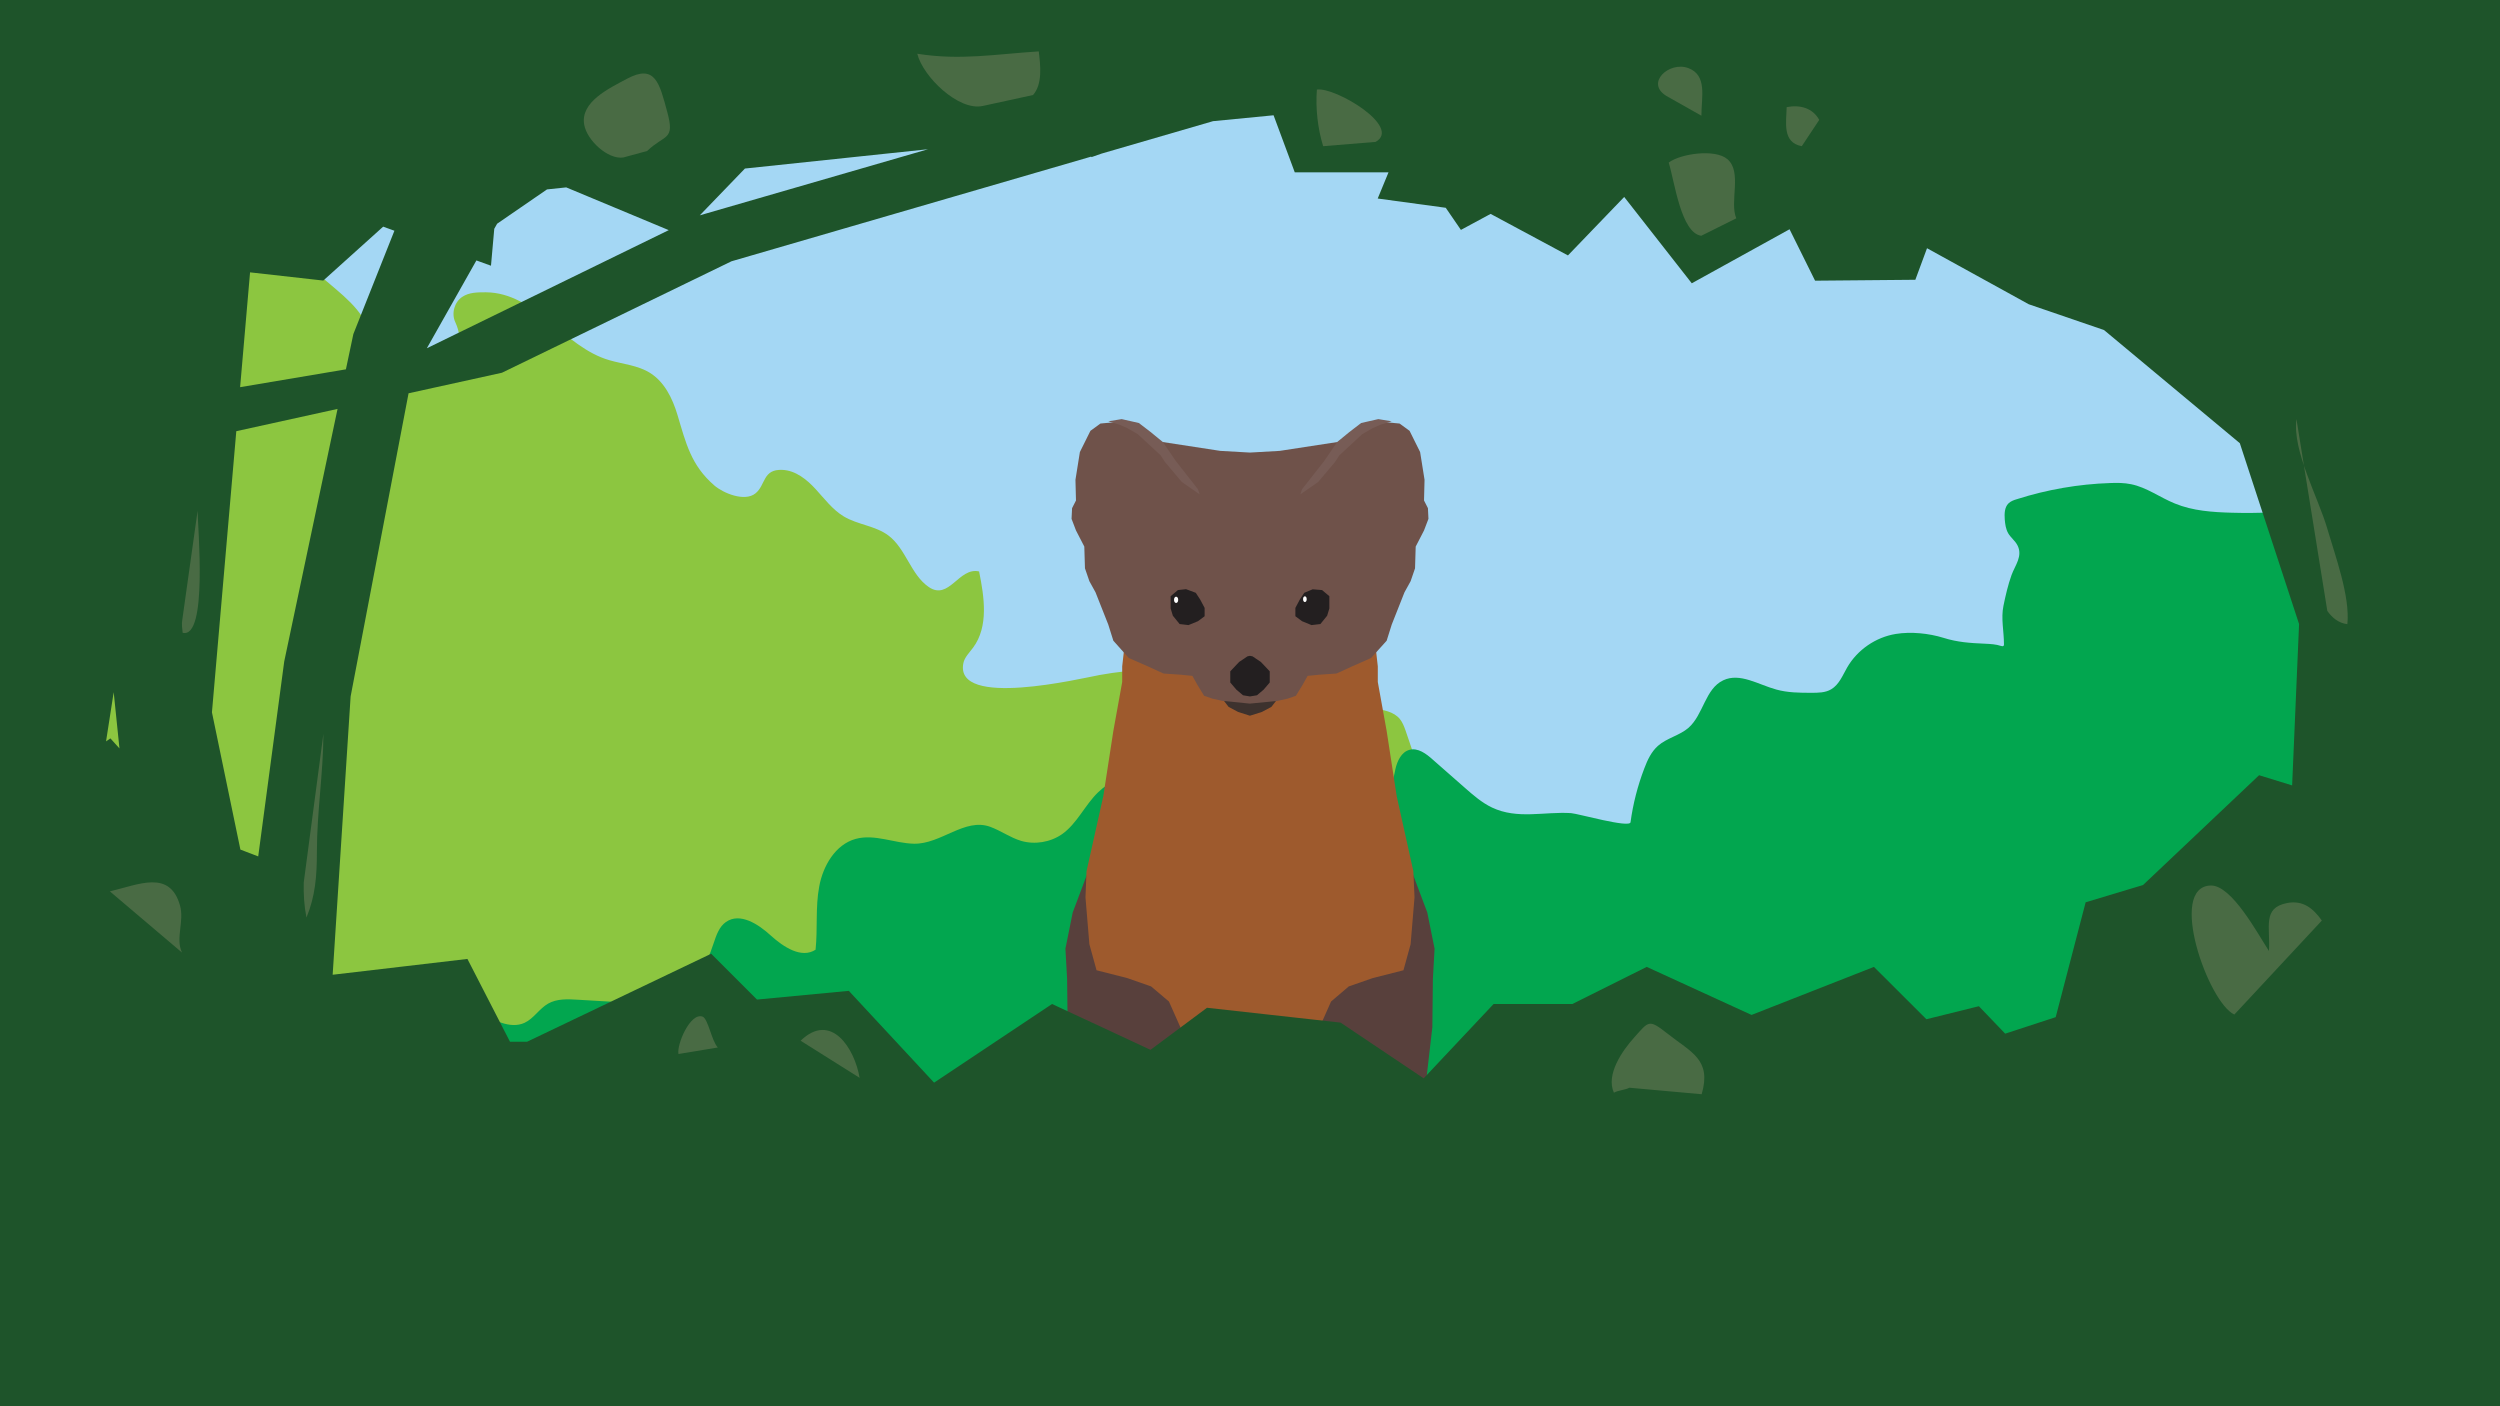 <?xml version="1.0" encoding="utf-8"?>
<!-- Generator: Adobe Illustrator 19.0.0, SVG Export Plug-In . SVG Version: 6.00 Build 0)  -->
<svg version="1.1" id="Layer_1" xmlns="http://www.w3.org/2000/svg" xmlns:xlink="http://www.w3.org/1999/xlink" x="0px" y="0px"
	 viewBox="0 0 1920 1080" enable-background="new 0 0 1920 1080" xml:space="preserve">
<rect x="0" y="0" width="1920" height="1080" fill="#808080" stroke="none"/>
<g id="bottom_x5F_forest_flip">
	<rect id="XMLID_455_" x="35.646" y="43.071" fill="#A4D7F4" width="1806.4" height="976.5"/>
	<path id="XMLID_454_" fill="#8CC640" d="M1084.146,797.871c22.4-36.7,24.7-82.2,20.4-124.9c-3.8-38.1-12.2-75.9-25.1-112
		c-1.1-3.1-2.3-6.2-4.3-8.7c-4.7-5.8-12.9-7.2-20.4-8.1c-32.8-3.7-65.9-4.8-98.8-3c-3.3-14.3-11.6-27.3-23.2-36.3
		c-2.4-1.8-5.2-3.5-8.1-3.2c-4.6,0.6-7.1,5.7-7.4,10.3c-0.3,4.6,0.8,9.3-0.3,13.7c-6.8-10.4-21.2-11.9-33.6-11.5
		c-13,0.5-25.9,1.9-38.7,4.2c-14.2,2.6-111.7,26-104.8-9c0.9-4.6,4.7-8.2,7.5-12c12-16.2,8.6-38.7,4.6-58.5
		c-15.5-3.6-23,22.6-38.6,12c-13.9-9.5-17.5-29.3-30.9-39.5c-10-7.6-23.7-8.3-34.5-14.8c-8.6-5.2-14.8-13.6-21.6-21
		s-15.4-14.3-25.5-14.7c-15.2-0.7-12.7,11.6-20.6,18c-8.3,6.8-24.9-0.2-31.6-6c-18-15.6-21.8-32.4-28.4-54.4
		c-3.8-12.6-10-25.3-21.2-32.2c-9.2-5.7-20.5-6.6-30.9-9.6c-35.6-10.2-56.4-51.8-95-52.2c-6.3,0-12.9,0-18.1,3.5
		c-6.1,4-8.5,12.8-5.4,19.4c14.4,31.1-27.5,30.8-49.1,28.6c-3-0.3-6.2-0.8-8.7-2.5c-5.3-3.6-6-11-7.7-17.2
		c-5.1-18.6-22.3-30.6-36.9-43.3c-8.8-7.6-20.9-19.6-22.7-31.7c-1.3-8.5,5.1-17.3-6.3-21.5c-13-4.8-27.9-11.3-39.3-2
		c-9.1,7.4-19.5,16.6-28,25.3c-18.7,19-32.3,42.7-42.1,67.3c-15.7,39.4-22.5,81.7-33.3,122.8c-9.7,37.2-22.7,73.5-30.7,111.1
		c-19.8,92.5-7.9,192,37.2,275.2s124.3,148.3,215.9,171.7c96.4,24.6,197.7,3.7,297.2,1.3c48.4-1.2,96.9,1.2,145.2-3.7
		c47.8-4.8,94.7-14.9,141.4-25.5c42.9-9.7,84.5-19.7,124.1-39.5C1036.746,848.271,1066.146,827.471,1084.146,797.871z"/>
	<path id="XMLID_171_" fill="#02A64F" d="M309.346,771.371c-12,1.1-37.4,5.9-36.2,21.9c2.4,31.3,20.4,59.5,42.6,81.6
		c20.4,20.3,47.9,33.6,67.1,54.7c18,19.7,38.3,23.2,64.7,26.9c345.2,48.8,698.3,41.5,1041.2-21.7c37.7-6.9,75.7-14.7,110.2-31.2
		c67.6-32.3,116.3-96.2,144.7-165.6s120.373-88.688,128.873-163.188c4.1-35.9-73.673-127.912-75.773-163.912
		c-0.3-4.6-0.8-9.5-3.9-12.8c-3.5-3.7-9.1-4.3-14.1-4.5c-21.5-0.9-43.1,0.9-64.6,0.2c-14.9-0.4-30.1-1.4-43.9-7.1
		c-11.4-4.6-21.6-12.4-33.6-14.8c-5.3-1.1-10.7-1.1-16-0.9c-24.3,0.8-48.5,5-71.7,12.4c-2.4,0.7-4.8,1.6-6.5,3.3
		c-3,3-3.1,7.9-2.8,12.2c0.3,3.7,0.8,7.4,2.6,10.6c1.9,3.3,5.3,5.8,7.1,9.2c4.4,8.4-1.8,15.5-4.5,23s-4.6,15.8-6.2,23.6
		c-2,9.7,0.4,19.6,0.4,29.5c0,0.4,0,0.9-0.3,1.2c-0.5,0.5-1.3,0.3-2,0.1c-3.9-1.3-8.1-1.5-12.2-1.7c-11.5-0.5-21.1-1.1-31.9-4.5
		c-11.3-3.5-25-4.9-36.7-3c-15.4,2.5-29.5,12.2-37.3,25.7c-3.5,6.1-6.2,13.2-12.3,16.8c-4.5,2.7-10.1,2.7-15.4,2.7
		c-9,0-18.1-0.1-26.7-2.5c-13.7-3.7-28-13.2-40.8-7.1c-13.9,6.5-15.2,26.4-26.7,36.5c-6.8,5.9-16.6,7.8-23.4,13.8
		c-5.1,4.5-8.1,10.9-10.5,17.3c-5.1,13.3-8.7,27.3-10.6,41.4c-0.6,4.7-40.6-6.7-45.7-7c-20.5-1.3-41.1,5-60.7-4.3
		c-7.8-3.7-14.4-9.5-20.9-15.2c-8.2-7.2-16.4-14.4-24.6-21.6c-5-4.5-11.4-9.3-17.9-7.5c-6.2,1.7-9.4,8.6-10.8,14.9
		s-2.2,13.2-6.6,17.9c-10.1-10.5-23.4-18-37.6-21.2c-8.4-1.9-19.1-1.3-23.1,6.3c-2.2,4.1-1.5,9.3-3.6,13.6
		c-3.3,6.9-12.8,8.8-20.1,6.5c-7.4-2.3-13.2-7.8-19.3-12.5c-12.7-9.9-27.3-17.5-42.7-22.1c-2.1,4.9-4.1,9.7-6.2,14.5
		c-24.2-4.2-51.6-2.3-69.2,14.8c-10.1,9.8-16,23.8-27.5,32c-9,6.3-21,8.3-31.6,5.2c-8.3-2.5-15.5-7.8-23.7-10.8
		c-19.5-7.1-37.8,13.4-58.5,13c-15.1-0.3-30.2-7.7-44.8-3.7c-15.6,4.3-25.1,20.7-28,36.6c-3,15.9-1.1,32.4-2.8,48.5
		c-10.9,7.1-24.8-2.2-34.4-10.9c-9.6-8.8-23.7-17.9-34.4-10.4c-5.2,3.6-7.4,10.1-9.4,16.1c-6.2,18.7-15.6,39.4-34.5,45.1
		c-7.3,2.2-15.2,1.7-22.8,1.3c-15.8-1-31.5-1.9-47.3-2.8c-7.7-0.5-15.9-0.8-22.6,3c-6.8,3.9-11,11.4-18,14.7
		c-11.4,5.3-24.2-2.6-35.6-7.9C348.346,768.771,329.346,769.571,309.346,771.371z"/>
</g>
<g id="marten">
	<polyline id="XMLID_425_" fill="#58403C" points="979.05,854.671 1094.05,840.971 1100.05,788.871 1100.45,752.071 
		1101.75,728.571 1096.15,700.771 1085.05,671.271 973.85,655.471 946.15,655.471 834.95,671.271 823.85,700.771 818.25,728.571 
		819.55,752.071 819.95,788.871 825.95,840.971 940.95,854.671 	"/>
	<polyline id="XMLID_423_" fill="#9E5A2D" points="964.95,546.371 986.75,515.171 1056.45,496.771 1058.15,511.771 1058.15,523.771 
		1064.95,561.371 1072.65,611.371 1085.45,669.071 1086.35,689.171 1083.35,725.171 1077.85,745.171 1054.25,751.171 
		1035.85,757.571 1022.25,769.171 1011.05,794.371 992.25,821.771 984.55,828.571 962.65,833.771 957.25,833.771 935.45,828.571 
		927.75,821.771 908.95,794.371 897.75,769.171 884.05,757.571 865.75,751.171 842.15,745.171 836.65,725.171 833.65,689.171 
		834.45,669.071 847.35,611.371 855.05,561.371 861.85,523.771 861.85,511.771 863.55,496.771 933.25,515.171 955.05,546.371 	"/>
	<polyline id="XMLID_421_" fill="#3D322E" points="959.95,549.671 969.15,546.771 976.45,542.871 981.15,536.771 984.15,531.871 
		959.95,535.671 959.95,535.671 935.85,531.871 938.85,536.771 943.55,542.871 950.85,546.771 959.95,549.671 	"/>
	<polyline id="XMLID_417_" fill="#6F524A" points="959.95,347.571 982.85,346.271 1030.35,338.971 1061.95,324.071 1074.85,325.271 
		1082.55,330.871 1090.65,347.171 1094.05,368.471 1093.65,384.371 1096.65,390.271 1097.05,398.471 1093.65,407.371 
		1087.25,419.771 1086.75,436.471 1083.35,446.371 1078.65,454.871 1068.85,479.671 1064.95,492.071 1052.95,505.371 
		1038.45,511.771 1026.45,517.271 1013.25,518.171 1004.25,519.071 1000.45,525.871 995.25,534.371 988.85,536.571 981.15,538.271 
		959.95,540.371 938.85,538.271 931.15,536.571 924.75,534.371 919.55,525.871 915.75,519.071 906.75,518.171 893.55,517.271 
		881.55,511.771 866.95,505.371 855.05,492.071 851.15,479.671 841.35,454.871 836.65,446.371 833.25,436.471 832.75,419.771 
		826.35,407.371 822.95,398.471 823.35,390.271 826.35,384.371 825.95,368.471 829.35,347.171 837.45,330.871 845.15,325.271 
		858.05,324.071 889.65,338.971 937.15,346.271 959.95,347.571 	"/>
	<polygon id="XMLID_409_" fill="#231F20" points="925.15,473.271 925.15,466.871 921.75,460.471 918.35,455.271 910.85,452.471 
		904.65,453.171 899.05,457.871 899.05,467.271 900.75,472.871 905.95,479.271 912.75,480.071 920.05,477.071 	"/>
	<polygon id="XMLID_408_" fill="#775C56" points="921.35,379.671 920.05,375.771 902.95,353.971 893.05,339.471 883.65,331.771 
		874.65,324.871 861.45,321.871 851.15,323.571 859.75,326.171 865.75,328.771 873.85,333.471 891.35,349.671 894.75,354.871 
		907.65,370.171 	"/>
	<polygon id="XMLID_189_" fill="#231F20" points="994.85,473.271 994.85,466.871 998.25,460.471 1001.65,455.271 1008.15,452.571 
		1015.35,453.171 1020.95,457.871 1020.95,467.271 1019.25,472.871 1014.05,479.271 1007.25,480.071 999.95,477.071 	"/>
	<polyline id="XMLID_188_" fill="#231F20" points="959.95,534.871 965.35,533.971 970.45,529.671 975.15,524.171 975.15,515.571 
		968.35,508.371 961.95,504.071 959.95,503.671 958.05,504.071 951.65,508.371 944.85,515.571 944.85,524.171 949.55,529.671 
		954.65,533.971 959.95,534.871 	"/>
	<polygon id="XMLID_176_" fill="#775C56" points="998.65,379.671 999.95,375.771 1017.05,353.971 1026.95,339.471 1036.35,331.771 
		1045.35,324.871 1058.55,321.871 1068.85,323.571 1060.25,326.171 1054.25,328.771 1046.15,333.471 1028.65,349.671 
		1025.25,354.871 1012.35,370.171 	"/>
	<ellipse id="XMLID_175_" fill="#FFFFFF" cx="903.25" cy="460.671" rx="1.6" ry="2.4"/>
	<ellipse id="XMLID_174_" fill="#FFFFFF" cx="1002.15" cy="460.171" rx="1.4" ry="2.2"/>
</g>
<g id="top_x5F_forest">
	<path id="XMLID_30_" fill="#1E542A" d="M0,0v1080h1920V0H0z M572.109,129.437l140.651-14.836l-175.326,50.777L572.109,129.437z
		 M365.877,200.014l11.198,4.057l2.517-28.359l2.202-3.901l38.3-26.339l14.761-1.557l78.744,32.831l-185.788,90.717L365.877,200.014
		z M192.049,209.168l56.226,6.303l46-41.4l8.636,3.129l-31.536,79.371l-5.716,27.074l-81.25,13.702L192.049,209.168z
		 M84.775,567.071l-3.333,2.312l5.874-37.764l4.433,43.164L84.775,567.071z M198.307,657.732l-13.682-5.254l-21.85-105.407
		l18.706-215.918l77.76-17.108l-40.965,194.026L198.307,657.732z M1760.356,603.191l-25.381-7.82l-89.1,84.3l-44.1,13.3l-23,88.2
		l-38.803,12.672l-20.197-21.072l-40.3,10l-40.3-40.2l-94,36.9l-80.5-36.9l-57.1,28.5h-60.5l-53.7,57.1l-63.8-42.8l-102.6-11.4
		l-43.4,32.3l-75.6-35.2l-90.6,60.4l-65.5-70.5l-70.5,6.7l-35.2-35.2l-141.433,67.6h-13.067l-32.7-63.6l-103.498,12.136
		l13.798-213.736l44.495-232.824l71.705-15.776l176.3-85.6l276.252-80.385l0.248,0.385l7.744-2.71l85.587-24.904l46.49-4.52
		l16.279,43.834h71.992l-8.292,20.1l52.254,7.112l11.646,16.988l22.799-12.3h0.001l59.4,31.9l43.2-44.9l51.9,66.3l75.1-41.5
		l19.6,39.5l77-0.7l8.967-24.238l78.134,43.038l57.8,19.8l104.3,86.9l45.5,138.9L1760.356,603.191z"/>
	<path id="XMLID_15_" fill="#496B44" d="M478.575,120.971c-11.8,1.6-27.8-13.2-29.9-25.2c-3.1-17.5,18.9-27.8,32.9-35.3
		c21.7-11.6,24.9,3.5,30.9,25.6c6,22.1-1.8,16.8-15.5,29.9"/>
	<path id="XMLID_14_" fill="#496B44" d="M754.775,81.371c-18.7,4.1-46.1-22.7-50.3-40.1c33.1,5.3,60.1,0.3,93.3-1.8
		c1.3,10.8,3,25.1-4.4,33.5"/>
	<path id="XMLID_13_" fill="#496B44" d="M1016.175,112.271c-4.2-13.7-5.9-29.1-4.8-43.5c14.3-2,65.6,28.8,45.1,40.2"/>
	<path id="XMLID_12_" fill="#496B44" d="M1306.575,181.071c-15.6-2.2-20.4-41.3-25-56.2c8.9-6.8,35.6-10.8,45.1-2.6
		c11.5,9.8,1.4,32.9,6.8,45.4"/>
	<path id="XMLID_11_" fill="#496B44" d="M1383.775,112.271c-15.1-2.8-11.9-18.2-11.6-30c10.3-2,20,0.7,25,9.8"/>
	<path id="XMLID_10_" fill="#496B44" d="M1279.775,73.671c-16.4-10,2.2-26.8,16.8-21.4c14.8,5.5,10.1,22.3,10.1,36.6"/>
	<path id="XMLID_9_" fill="#496B44" d="M248.375,563.571c-0.1,30.5-5,59.9-5,90.6c0,18.6-1.2,34-8,50.5c-1.8-8.9-2.3-17.7-2.1-26.9"
		/>
	<path id="XMLID_8_" fill="#496B44" d="M151.775,392.171c0,12.2,8,98.6-11.5,93.8c-0.3-2.8-0.9-7-0.3-9.8"/>
	<path id="XMLID_7_" fill="#496B44" d="M1763.675,321.871c-3.3,24.2,16.8,60.3,23.7,84.2c6,20.6,17.6,51.9,15.4,73.3
		c-7-0.9-11.8-5.1-15.4-10.2"/>
	<path id="XMLID_6_" fill="#496B44" d="M1715.975,779.171c-20-9.1-51.6-98.2-18.1-99.1c16.1-0.4,36.1,37.2,44.7,50.3
		c1.1-18.4-5.2-33,13.7-36.8c12.6-2.5,20.3,4.2,26.9,13.4"/>
	<path id="XMLID_5_" fill="#496B44" d="M1251.375,835.371c-3.1,1.7-8.4,1.9-11.9,3.8c-6.3-13.8,6.3-32.1,15.7-42.5
		c11.2-12.5,11-14.2,25.4-2.9c18.3,14.5,34.1,19.9,26.3,46.6"/>
	<path id="XMLID_4_" fill="#496B44" d="M521.075,809.471c-1.5-7.1,9-32.1,18.5-28.7c4.3,1.6,6.9,18.6,11.7,23.7"/>
	<path id="XMLID_3_" fill="#496B44" d="M614.875,799.271c23.4-22.6,41.5,5.9,45.3,28.5"/>
	<path id="XMLID_2_" fill="#496B44" d="M84.375,684.571c22.4-5.3,45.9-16.7,53.8,10.6c3.6,12.2-3.6,25.5,1.6,36.4"/>
</g>
</svg>

